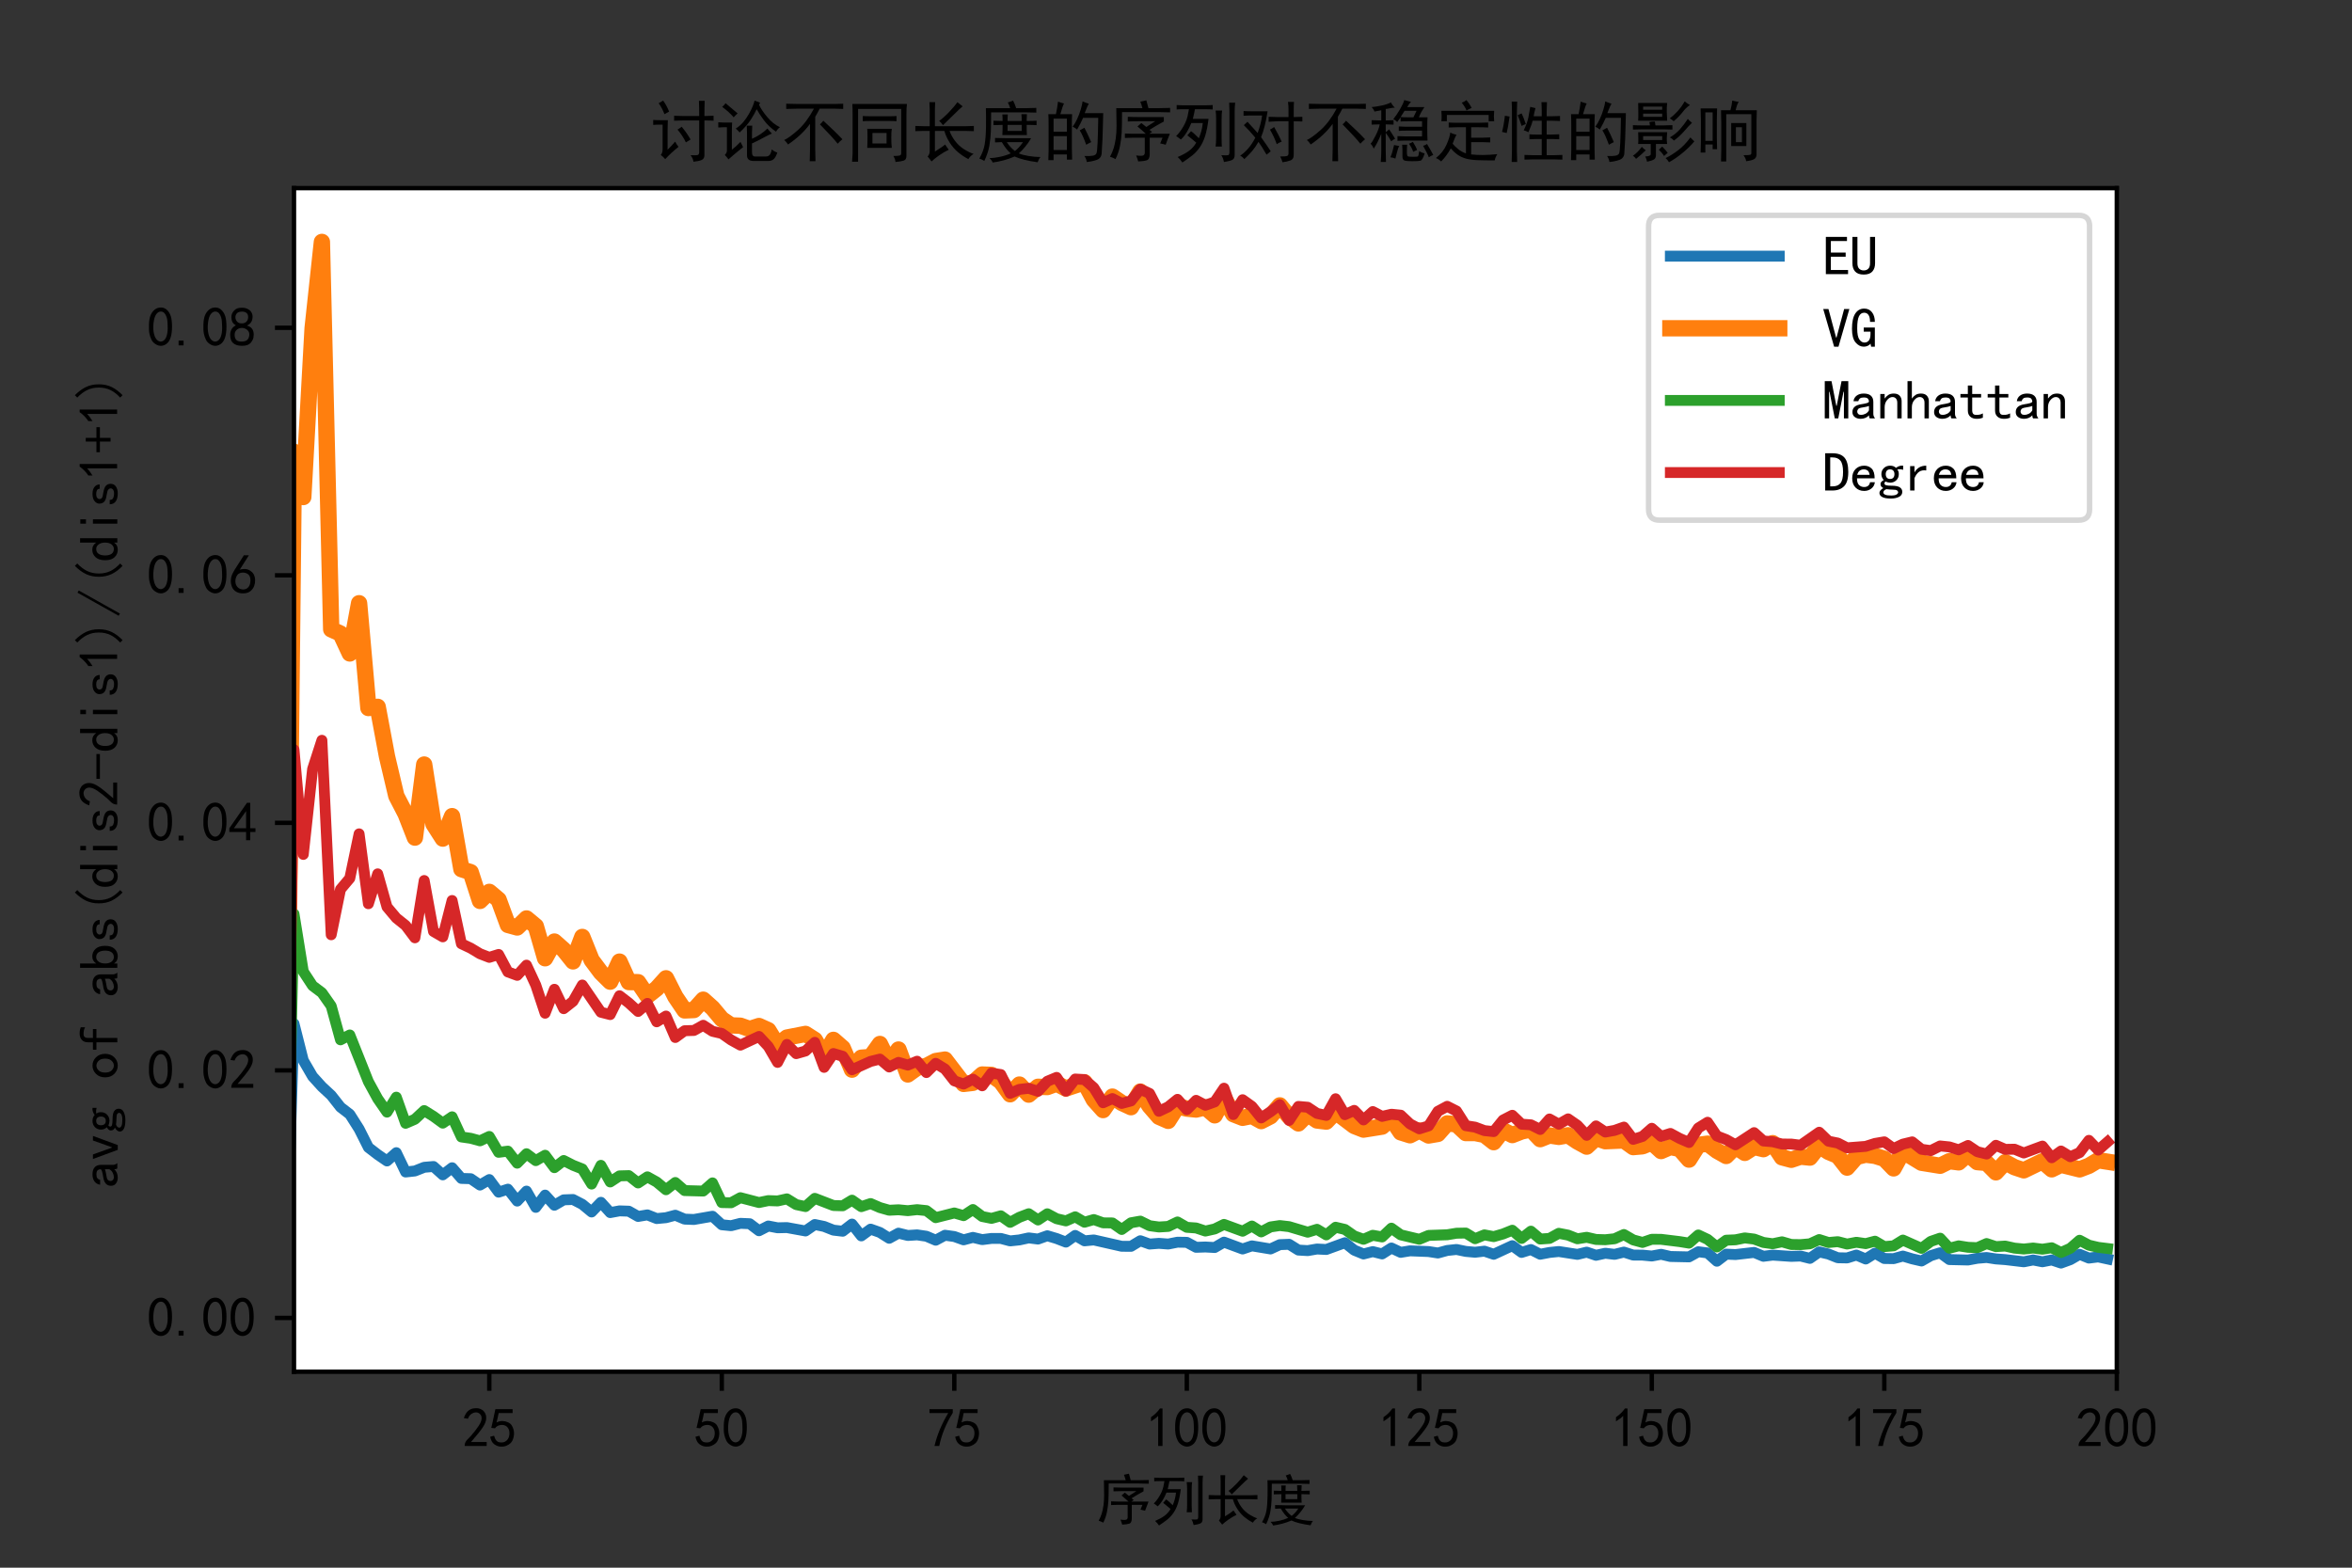 <?xml version="1.0" encoding="utf-8" standalone="no"?>
<!DOCTYPE svg PUBLIC "-//W3C//DTD SVG 1.1//EN"
  "http://www.w3.org/Graphics/SVG/1.1/DTD/svg11.dtd">
<svg xmlns:xlink="http://www.w3.org/1999/xlink" width="432pt" height="288pt" viewBox="0 0 432 288" xmlns="http://www.w3.org/2000/svg" version="1.1">
 <rect x="0" y="0" width="432" height="288" fill="#333333" stroke="none"/>
 <defs>
  <style type="text/css">*{stroke-linejoin: round; stroke-linecap: butt}</style>
 </defs>
 <g id="figure_1">
  <g id="patch_1">
   <path d="M 0 288 
L 432 288 
L 432 0 
L 0 0 
L 0 288 
z
" style="fill: none"/>
  </g>
  <g id="axes_1">
   <g id="patch_2">
    <path d="M 54 252 
L 388.8 252 
L 388.8 34.56 
L 54 34.56 
z
" style="fill: #ffffff"/>
   </g>
   <g id="matplotlib.axis_1">
    <g id="xtick_1">
     <g id="line2d_1">
      <defs>
       <path id="me3e8245625" d="M 0 0 
L 0 3.5 
" style="stroke: #000000; stroke-width: 0.8"/>
      </defs>
      <g>
       <use xlink:href="#me3e8245625" x="89.871" y="252" style="stroke: #000000; stroke-width: 0.8"/>
      </g>
     </g>
     <g id="text_1">
      <!-- 25 -->
      <g transform="translate(84.871 265.875)scale(0.1 -0.1)">
       <defs>
        <path id="SimHei-32" d="M 300 250 
Q 325 625 650 925 
Q 975 1225 1475 1862 
Q 1975 2500 2125 2850 
Q 2275 3200 2237 3450 
Q 2200 3700 2000 3862 
Q 1800 4025 1537 4000 
Q 1275 3975 1037 3800 
Q 800 3625 675 3275 
L 200 3350 
Q 400 3925 712 4187 
Q 1025 4450 1450 4475 
Q 1700 4500 1900 4462 
Q 2100 4425 2312 4287 
Q 2525 4150 2662 3875 
Q 2800 3600 2762 3212 
Q 2725 2825 2375 2287 
Q 2025 1750 1025 600 
L 2825 600 
L 2825 150 
L 300 150 
L 300 250 
z
" transform="scale(0.016)"/>
        <path id="SimHei-35" d="M 550 1325 
Q 725 650 1150 575 
Q 1575 500 1837 662 
Q 2100 825 2212 1087 
Q 2325 1350 2312 1675 
Q 2300 2000 2137 2225 
Q 1975 2450 1725 2525 
Q 1475 2600 1162 2525 
Q 850 2450 650 2175 
L 225 2225 
Q 275 2375 700 4375 
L 2675 4375 
L 2675 3925 
L 1075 3925 
Q 950 3250 825 2850 
Q 1200 3025 1525 3012 
Q 1850 3000 2150 2862 
Q 2450 2725 2587 2487 
Q 2725 2250 2787 2012 
Q 2850 1775 2837 1500 
Q 2825 1225 2725 937 
Q 2625 650 2425 462 
Q 2225 275 1937 162 
Q 1650 50 1275 75 
Q 900 100 562 350 
Q 225 600 100 1200 
L 550 1325 
z
" transform="scale(0.016)"/>
       </defs>
       <use xlink:href="#SimHei-32"/>
       <use xlink:href="#SimHei-35" x="50"/>
      </g>
     </g>
    </g>
    <g id="xtick_2">
     <g id="line2d_2">
      <g>
       <use xlink:href="#me3e8245625" x="132.576" y="252" style="stroke: #000000; stroke-width: 0.8"/>
      </g>
     </g>
     <g id="text_2">
      <!-- 50 -->
      <g transform="translate(127.576 265.875)scale(0.1 -0.1)">
       <defs>
        <path id="SimHei-30" d="M 225 2537 
Q 250 3200 412 3587 
Q 575 3975 875 4225 
Q 1175 4475 1612 4475 
Q 2050 4475 2375 4112 
Q 2700 3750 2800 3200 
Q 2900 2650 2862 1937 
Q 2825 1225 2612 775 
Q 2400 325 1975 150 
Q 1550 -25 1125 187 
Q 700 400 525 750 
Q 350 1100 275 1487 
Q 200 1875 225 2537 
z
M 750 2687 
Q 675 2000 800 1462 
Q 925 925 1212 700 
Q 1500 475 1800 612 
Q 2100 750 2237 1162 
Q 2375 1575 2375 2062 
Q 2375 2550 2337 2950 
Q 2300 3350 2112 3675 
Q 1925 4000 1612 4012 
Q 1300 4025 1062 3700 
Q 825 3375 750 2687 
z
" transform="scale(0.016)"/>
       </defs>
       <use xlink:href="#SimHei-35"/>
       <use xlink:href="#SimHei-30" x="50"/>
      </g>
     </g>
    </g>
    <g id="xtick_3">
     <g id="line2d_3">
      <g>
       <use xlink:href="#me3e8245625" x="175.28" y="252" style="stroke: #000000; stroke-width: 0.8"/>
      </g>
     </g>
     <g id="text_3">
      <!-- 75 -->
      <g transform="translate(170.28 265.875)scale(0.1 -0.1)">
       <defs>
        <path id="SimHei-37" d="M 850 150 
Q 1300 2050 2425 3925 
L 275 3925 
L 275 4375 
L 2950 4375 
L 2950 3950 
Q 1775 2050 1400 150 
L 850 150 
z
" transform="scale(0.016)"/>
       </defs>
       <use xlink:href="#SimHei-37"/>
       <use xlink:href="#SimHei-35" x="50"/>
      </g>
     </g>
    </g>
    <g id="xtick_4">
     <g id="line2d_4">
      <g>
       <use xlink:href="#me3e8245625" x="217.984" y="252" style="stroke: #000000; stroke-width: 0.8"/>
      </g>
     </g>
     <g id="text_4">
      <!-- 100 -->
      <g transform="translate(210.484 265.875)scale(0.1 -0.1)">
       <defs>
        <path id="SimHei-31" d="M 1400 3600 
Q 1075 3275 575 2975 
L 575 3450 
Q 1200 3875 1600 4450 
L 1900 4450 
L 1900 150 
L 1400 150 
L 1400 3600 
z
" transform="scale(0.016)"/>
       </defs>
       <use xlink:href="#SimHei-31"/>
       <use xlink:href="#SimHei-30" x="50"/>
       <use xlink:href="#SimHei-30" x="100"/>
      </g>
     </g>
    </g>
    <g id="xtick_5">
     <g id="line2d_5">
      <g>
       <use xlink:href="#me3e8245625" x="260.688" y="252" style="stroke: #000000; stroke-width: 0.8"/>
      </g>
     </g>
     <g id="text_5">
      <!-- 125 -->
      <g transform="translate(253.188 265.875)scale(0.1 -0.1)">
       <use xlink:href="#SimHei-31"/>
       <use xlink:href="#SimHei-32" x="50"/>
       <use xlink:href="#SimHei-35" x="100"/>
      </g>
     </g>
    </g>
    <g id="xtick_6">
     <g id="line2d_6">
      <g>
       <use xlink:href="#me3e8245625" x="303.392" y="252" style="stroke: #000000; stroke-width: 0.8"/>
      </g>
     </g>
     <g id="text_6">
      <!-- 150 -->
      <g transform="translate(295.892 265.875)scale(0.1 -0.1)">
       <use xlink:href="#SimHei-31"/>
       <use xlink:href="#SimHei-35" x="50"/>
       <use xlink:href="#SimHei-30" x="100"/>
      </g>
     </g>
    </g>
    <g id="xtick_7">
     <g id="line2d_7">
      <g>
       <use xlink:href="#me3e8245625" x="346.096" y="252" style="stroke: #000000; stroke-width: 0.8"/>
      </g>
     </g>
     <g id="text_7">
      <!-- 175 -->
      <g transform="translate(338.596 265.875)scale(0.1 -0.1)">
       <use xlink:href="#SimHei-31"/>
       <use xlink:href="#SimHei-37" x="50"/>
       <use xlink:href="#SimHei-35" x="100"/>
      </g>
     </g>
    </g>
    <g id="xtick_8">
     <g id="line2d_8">
      <g>
       <use xlink:href="#me3e8245625" x="388.8" y="252" style="stroke: #000000; stroke-width: 0.8"/>
      </g>
     </g>
     <g id="text_8">
      <!-- 200 -->
      <g transform="translate(381.3 265.875)scale(0.1 -0.1)">
       <use xlink:href="#SimHei-32"/>
       <use xlink:href="#SimHei-30" x="50"/>
       <use xlink:href="#SimHei-30" x="100"/>
      </g>
     </g>
    </g>
    <g id="text_9">
     <!-- 序列长度 -->
     <g transform="translate(201.4 279.172)scale(0.1 -0.1)">
      <defs>
       <path id="SimHei-5e8f" d="M 4000 2075 
L 5975 2075 
Q 5750 1525 5575 1025 
Q 5325 1100 5050 1150 
Q 5175 1450 5275 1700 
L 4050 1700 
L 4050 150 
Q 4050 -375 3762 -462 
Q 3475 -550 2950 -575 
Q 2875 -300 2750 0 
Q 3350 -75 3475 25 
Q 3600 125 3575 375 
L 3575 1700 
L 2450 1700 
Q 2050 1700 1675 1675 
L 1675 2100 
Q 2100 2075 2425 2075 
L 3675 2075 
Q 3325 2400 2875 2775 
Q 2975 2875 3250 3100 
Q 3400 2975 3725 2725 
L 4575 3275 
L 3000 3275 
Q 2400 3275 1950 3250 
L 1950 3700 
Q 2400 3675 3000 3675 
L 5400 3675 
L 5400 3250 
Q 4700 2875 4025 2450 
L 4275 2250 
L 4000 2075 
z
M 3725 5275 
Q 3825 4925 3925 4525 
L 4850 4525 
Q 5425 4525 6000 4550 
L 6000 4125 
Q 5425 4150 4850 4150 
L 1400 4150 
Q 1400 2750 1362 2137 
Q 1325 1525 1200 887 
Q 1075 250 775 -350 
Q 625 -250 250 -125 
Q 475 300 600 700 
Q 725 1100 800 1637 
Q 875 2175 875 2825 
Q 875 3500 850 4525 
L 3350 4525 
Q 3275 4825 3150 5150 
Q 3425 5200 3725 5275 
z
" transform="scale(0.016)"/>
       <path id="SimHei-5217" d="M 2950 4800 
Q 3525 4800 3825 4825 
L 3825 4400 
Q 3525 4425 2800 4425 
L 2125 4425 
Q 2075 4125 1925 3500 
L 3425 3500 
Q 3300 2500 3100 1862 
Q 2900 1225 2575 762 
Q 2250 300 1850 -12 
Q 1450 -325 925 -675 
Q 725 -375 475 -150 
Q 1125 125 1550 437 
Q 1975 750 2250 1225 
Q 2100 1350 1862 1550 
Q 1625 1750 1400 1925 
L 1750 2325 
Q 1925 2200 2100 2037 
Q 2275 1875 2500 1650 
Q 2650 2025 2737 2337 
Q 2825 2650 2875 3100 
L 1775 3100 
Q 1600 2650 1350 2237 
Q 1100 1825 775 1525 
Q 600 1675 325 1850 
Q 600 2125 825 2462 
Q 1050 2800 1200 3125 
Q 1350 3450 1425 3775 
Q 1500 4100 1550 4425 
L 1100 4425 
Q 575 4425 375 4400 
L 375 4825 
Q 575 4800 1125 4800 
L 2950 4800 
z
M 5975 5050 
Q 5925 4675 5925 4250 
L 5925 50 
Q 5925 -275 5737 -400 
Q 5550 -525 4900 -625 
Q 4825 -250 4650 25 
Q 5150 0 5287 25 
Q 5425 50 5425 325 
L 5425 4250 
Q 5425 4650 5400 5050 
L 5975 5050 
z
M 4725 4300 
Q 4675 4000 4675 3450 
L 4675 1650 
Q 4675 1200 4700 850 
L 4100 850 
Q 4150 1200 4150 1650 
L 4150 3550 
Q 4150 3975 4100 4300 
L 4725 4300 
z
" transform="scale(0.016)"/>
       <path id="SimHei-957f" d="M 1750 2800 
L 1750 4450 
Q 1750 4675 1725 5100 
L 2275 5100 
Q 2250 4625 2250 4475 
L 2250 2800 
L 5275 2800 
Q 5600 2800 5975 2825 
L 5975 2325 
Q 5500 2350 5100 2350 
L 3650 2350 
Q 3825 1850 4187 1375 
Q 4550 900 5050 587 
Q 5550 275 5950 150 
Q 5625 -50 5450 -350 
Q 4925 -75 4475 300 
Q 4025 675 3675 1212 
Q 3325 1750 3150 2350 
L 2250 2350 
L 2250 375 
Q 2975 825 3225 1050 
Q 3400 775 3575 550 
Q 3100 325 2625 -12 
Q 2150 -350 1925 -575 
Q 1725 -300 1550 -100 
Q 1750 100 1750 425 
L 1750 2350 
L 1175 2350 
Q 825 2350 375 2325 
L 375 2825 
Q 825 2800 1125 2800 
L 1750 2800 
z
M 4900 4700 
Q 4625 4475 4087 3937 
Q 3550 3400 3025 2900 
Q 2800 3200 2650 3300 
Q 3075 3600 3600 4150 
Q 4125 4700 4400 5100 
Q 4600 4925 4900 4700 
z
" transform="scale(0.016)"/>
       <path id="SimHei-5ea6" d="M 1750 1675 
Q 2450 1650 2875 1650 
L 5200 1650 
Q 4975 1250 4650 850 
Q 4325 450 4025 200 
Q 4350 50 4950 -50 
Q 5550 -150 6100 -150 
Q 5950 -300 5825 -650 
Q 5100 -550 4550 -412 
Q 4000 -275 3625 -100 
Q 3100 -325 2587 -462 
Q 2075 -600 1525 -675 
Q 1450 -475 1225 -250 
Q 1675 -250 2250 -125 
Q 2825 0 3250 200 
Q 2825 550 2400 1275 
L 1750 1250 
L 1750 1675 
z
M 2975 5075 
Q 3250 5150 3475 5250 
Q 3625 4975 3775 4525 
L 4700 4525 
Q 4975 4525 5700 4550 
L 5700 4100 
Q 5000 4125 4650 4125 
L 1375 4125 
Q 1375 3000 1350 2312 
Q 1325 1625 1212 950 
Q 1100 275 725 -525 
Q 500 -375 250 -300 
Q 650 400 762 1075 
Q 875 1750 887 2800 
Q 900 3850 875 4525 
L 3200 4525 
Q 3100 4850 2975 5075 
z
M 2475 3300 
Q 2475 3700 2450 3925 
L 2975 3925 
Q 2950 3725 2950 3300 
L 4300 3300 
Q 4300 3700 4275 3950 
L 4800 3950 
Q 4775 3650 4775 3300 
Q 5325 3300 5725 3325 
L 5725 2900 
Q 5350 2925 4775 2925 
Q 4775 2250 4800 1950 
L 2450 1950 
Q 2475 2350 2475 2925 
Q 2175 2925 1600 2900 
L 1600 3325 
Q 2175 3300 2475 3300 
z
M 4300 2350 
L 4300 2925 
L 2950 2925 
L 2950 2350 
L 4300 2350 
z
M 2875 1275 
Q 3200 775 3650 425 
Q 4025 700 4425 1275 
L 2900 1275 
L 2875 1275 
z
" transform="scale(0.016)"/>
      </defs>
      <use xlink:href="#SimHei-5e8f"/>
      <use xlink:href="#SimHei-5217" x="100"/>
      <use xlink:href="#SimHei-957f" x="200"/>
      <use xlink:href="#SimHei-5ea6" x="300"/>
     </g>
    </g>
   </g>
   <g id="matplotlib.axis_2">
    <g id="ytick_1">
     <g id="line2d_9">
      <defs>
       <path id="m51fa89f5f1" d="M 0 0 
L -3.5 0 
" style="stroke: #000000; stroke-width: 0.8"/>
      </defs>
      <g>
       <use xlink:href="#m51fa89f5f1" x="54" y="242.116" style="stroke: #000000; stroke-width: 0.8"/>
      </g>
     </g>
     <g id="text_10">
      <!-- 0.00 -->
      <g transform="translate(27 245.554)scale(0.1 -0.1)">
       <defs>
        <path id="SimHei-2e" d="M 1075 125 
L 500 125 
L 500 675 
L 1075 675 
L 1075 125 
z
" transform="scale(0.016)"/>
       </defs>
       <use xlink:href="#SimHei-30"/>
       <use xlink:href="#SimHei-2e" x="50"/>
       <use xlink:href="#SimHei-30" x="100"/>
       <use xlink:href="#SimHei-30" x="150"/>
      </g>
     </g>
    </g>
    <g id="ytick_2">
     <g id="line2d_10">
      <g>
       <use xlink:href="#m51fa89f5f1" x="54" y="196.64" style="stroke: #000000; stroke-width: 0.8"/>
      </g>
     </g>
     <g id="text_11">
      <!-- 0.02 -->
      <g transform="translate(27 200.078)scale(0.1 -0.1)">
       <use xlink:href="#SimHei-30"/>
       <use xlink:href="#SimHei-2e" x="50"/>
       <use xlink:href="#SimHei-30" x="100"/>
       <use xlink:href="#SimHei-32" x="150"/>
      </g>
     </g>
    </g>
    <g id="ytick_3">
     <g id="line2d_11">
      <g>
       <use xlink:href="#m51fa89f5f1" x="54" y="151.165" style="stroke: #000000; stroke-width: 0.8"/>
      </g>
     </g>
     <g id="text_12">
      <!-- 0.04 -->
      <g transform="translate(27 154.602)scale(0.1 -0.1)">
       <defs>
        <path id="SimHei-34" d="M 2000 1100 
L 75 1100 
L 75 1525 
L 2100 4450 
L 2475 4450 
L 2475 1525 
L 3075 1525 
L 3075 1100 
L 2475 1100 
L 2475 150 
L 2000 150 
L 2000 1100 
z
M 2000 1525 
L 2000 3500 
L 600 1525 
L 2000 1525 
z
" transform="scale(0.016)"/>
       </defs>
       <use xlink:href="#SimHei-30"/>
       <use xlink:href="#SimHei-2e" x="50"/>
       <use xlink:href="#SimHei-30" x="100"/>
       <use xlink:href="#SimHei-34" x="150"/>
      </g>
     </g>
    </g>
    <g id="ytick_4">
     <g id="line2d_12">
      <g>
       <use xlink:href="#m51fa89f5f1" x="54" y="105.689" style="stroke: #000000; stroke-width: 0.8"/>
      </g>
     </g>
     <g id="text_13">
      <!-- 0.06 -->
      <g transform="translate(27 109.126)scale(0.1 -0.1)">
       <defs>
        <path id="SimHei-36" d="M 250 1612 
Q 275 1975 387 2225 
Q 500 2475 725 2850 
L 1750 4450 
L 2325 4450 
L 1275 2800 
Q 1950 2975 2350 2750 
Q 2750 2525 2887 2237 
Q 3025 1950 3037 1612 
Q 3050 1275 2937 950 
Q 2825 625 2537 362 
Q 2250 100 1737 75 
Q 1225 50 862 262 
Q 500 475 362 862 
Q 225 1250 250 1612 
z
M 1025 787 
Q 1250 550 1625 525 
Q 2000 500 2250 775 
Q 2500 1050 2500 1575 
Q 2500 2100 2187 2300 
Q 1875 2500 1487 2450 
Q 1100 2400 925 2075 
Q 750 1750 775 1387 
Q 800 1025 1025 787 
z
" transform="scale(0.016)"/>
       </defs>
       <use xlink:href="#SimHei-30"/>
       <use xlink:href="#SimHei-2e" x="50"/>
       <use xlink:href="#SimHei-30" x="100"/>
       <use xlink:href="#SimHei-36" x="150"/>
      </g>
     </g>
    </g>
    <g id="ytick_5">
     <g id="line2d_13">
      <g>
       <use xlink:href="#m51fa89f5f1" x="54" y="60.213" style="stroke: #000000; stroke-width: 0.8"/>
      </g>
     </g>
     <g id="text_14">
      <!-- 0.08 -->
      <g transform="translate(27 63.65)scale(0.1 -0.1)">
       <defs>
        <path id="SimHei-38" d="M 175 1375 
Q 175 1675 325 1962 
Q 475 2250 825 2425 
Q 525 2600 425 2812 
Q 325 3025 312 3300 
Q 300 3575 387 3775 
Q 475 3975 650 4150 
Q 825 4325 1037 4387 
Q 1250 4450 1500 4450 
Q 1750 4450 1950 4400 
Q 2150 4350 2375 4187 
Q 2600 4025 2700 3725 
Q 2800 3425 2687 3025 
Q 2575 2625 2100 2400 
Q 2525 2275 2700 2012 
Q 2875 1750 2875 1375 
Q 2875 1000 2762 775 
Q 2650 550 2512 400 
Q 2375 250 2137 162 
Q 1900 75 1537 75 
Q 1175 75 912 162 
Q 650 250 475 425 
Q 300 600 237 837 
Q 175 1075 175 1375 
z
M 687 1400 
Q 675 1100 787 875 
Q 900 650 1200 587 
Q 1500 525 1825 600 
Q 2150 675 2275 950 
Q 2400 1225 2362 1500 
Q 2325 1775 2050 1962 
Q 1775 2150 1450 2125 
Q 1125 2100 912 1900 
Q 700 1700 687 1400 
z
M 775 3350 
Q 775 3100 950 2875 
Q 1125 2650 1500 2650 
Q 1875 2650 2062 2875 
Q 2250 3100 2237 3412 
Q 2225 3725 2012 3875 
Q 1800 4025 1437 4000 
Q 1075 3975 925 3787 
Q 775 3600 775 3350 
z
" transform="scale(0.016)"/>
       </defs>
       <use xlink:href="#SimHei-30"/>
       <use xlink:href="#SimHei-2e" x="50"/>
       <use xlink:href="#SimHei-30" x="100"/>
       <use xlink:href="#SimHei-38" x="150"/>
      </g>
     </g>
    </g>
    <g id="text_15">
     <!-- avg of abs(dis2-dis1)/(dis1+1) -->
     <g transform="translate(21.75 218.28)rotate(-90)scale(0.1 -0.1)">
      <defs>
       <path id="SimHei-61" d="M 2875 125 
L 2275 125 
Q 2225 175 2200 262 
Q 2175 350 2175 475 
Q 2000 275 1750 175 
Q 1500 75 1225 75 
Q 825 75 550 275 
Q 275 475 275 850 
Q 275 1225 525 1450 
Q 775 1675 1300 1750 
Q 1650 1800 1912 1875 
Q 2175 1950 2175 2075 
Q 2175 2225 2062 2375 
Q 1950 2525 1575 2525 
Q 1275 2525 1137 2412 
Q 1000 2300 950 2100 
L 400 2100 
Q 450 2500 762 2737 
Q 1075 2975 1575 2975 
Q 2125 2975 2400 2725 
Q 2675 2475 2675 2025 
L 2675 650 
Q 2675 500 2725 375 
Q 2775 250 2875 125 
z
M 2175 1050 
L 2175 1550 
Q 2025 1500 1887 1462 
Q 1750 1425 1425 1375 
Q 1050 1325 937 1200 
Q 825 1075 825 900 
Q 825 750 937 637 
Q 1050 525 1275 525 
Q 1500 525 1762 650 
Q 2025 775 2175 1050 
z
" transform="scale(0.016)"/>
       <path id="SimHei-76" d="M 2875 2925 
L 1825 75 
L 1275 75 
L 225 2925 
L 750 2925 
L 1525 750 
L 1575 750 
L 2350 2925 
L 2875 2925 
z
" transform="scale(0.016)"/>
       <path id="SimHei-67" d="M 2975 2500 
Q 2800 2550 2637 2562 
Q 2475 2575 2300 2525 
Q 2375 2450 2425 2337 
Q 2475 2225 2475 2000 
Q 2475 1575 2187 1300 
Q 1900 1025 1475 1025 
Q 1375 1025 1212 1062 
Q 1050 1100 950 1150 
Q 875 1100 850 1050 
Q 825 1000 825 925 
Q 825 800 1000 737 
Q 1175 675 1625 675 
Q 2350 675 2612 475 
Q 2875 275 2875 -25 
Q 2875 -425 2487 -612 
Q 2100 -800 1575 -800 
Q 900 -800 575 -625 
Q 250 -450 250 -150 
Q 250 0 375 150 
Q 500 300 700 400 
Q 550 475 462 587 
Q 375 700 375 875 
Q 375 1025 487 1137 
Q 600 1250 750 1325 
Q 625 1450 550 1625 
Q 475 1800 475 2000 
Q 475 2425 762 2700 
Q 1050 2975 1475 2975 
Q 1700 2975 1862 2912 
Q 2025 2850 2150 2725 
Q 2350 2875 2550 2937 
Q 2750 3000 2975 2975 
L 2975 2500 
z
M 1975 2000 
Q 1975 2250 1850 2400 
Q 1725 2550 1475 2550 
Q 1225 2550 1100 2400 
Q 975 2250 975 2000 
Q 975 1750 1100 1600 
Q 1225 1450 1475 1450 
Q 1725 1450 1850 1600 
Q 1975 1750 1975 2000 
z
M 2400 -75 
Q 2400 25 2287 125 
Q 2175 225 1725 225 
Q 1625 225 1450 237 
Q 1275 250 1050 275 
Q 850 200 775 100 
Q 700 0 700 -100 
Q 700 -250 900 -350 
Q 1100 -450 1600 -450 
Q 2025 -450 2212 -337 
Q 2400 -225 2400 -75 
z
" transform="scale(0.016)"/>
       <path id="SimHei-20" transform="scale(0.016)"/>
       <path id="SimHei-6f" d="M 2925 1525 
Q 2925 875 2525 475 
Q 2125 75 1575 75 
Q 1025 75 625 475 
Q 225 875 225 1525 
Q 225 2175 625 2575 
Q 1025 2975 1575 2975 
Q 2125 2975 2525 2575 
Q 2925 2175 2925 1525 
z
M 2375 1525 
Q 2375 2025 2125 2275 
Q 1875 2525 1575 2525 
Q 1275 2525 1025 2275 
Q 775 2025 775 1525 
Q 775 1025 1025 775 
Q 1275 525 1575 525 
Q 1875 525 2125 775 
Q 2375 1025 2375 1525 
z
" transform="scale(0.016)"/>
       <path id="SimHei-66" d="M 2850 3825 
Q 2725 3900 2550 3950 
Q 2375 4000 2100 4000 
Q 1825 4000 1725 3862 
Q 1625 3725 1625 3525 
L 1625 2925 
L 2650 2925 
L 2650 2525 
L 1625 2525 
L 1625 125 
L 1125 125 
L 1125 2525 
L 275 2525 
L 275 2925 
L 1125 2925 
L 1125 3500 
Q 1125 3950 1400 4200 
Q 1675 4450 2125 4450 
Q 2400 4450 2562 4412 
Q 2725 4375 2850 4325 
L 2850 3825 
z
" transform="scale(0.016)"/>
       <path id="SimHei-62" d="M 2825 1525 
Q 2825 800 2475 437 
Q 2125 75 1625 75 
Q 1350 75 1150 175 
Q 950 275 800 500 
L 800 125 
L 300 125 
L 300 4400 
L 800 4400 
L 800 2550 
Q 950 2775 1150 2887 
Q 1350 3000 1625 3000 
Q 2125 3000 2475 2625 
Q 2825 2250 2825 1525 
z
M 2275 1525 
Q 2275 2000 2087 2275 
Q 1900 2550 1525 2550 
Q 1225 2550 1012 2275 
Q 800 2000 800 1525 
Q 800 1050 1012 787 
Q 1225 525 1525 525 
Q 1900 525 2087 787 
Q 2275 1050 2275 1525 
z
" transform="scale(0.016)"/>
       <path id="SimHei-73" d="M 2750 900 
Q 2750 500 2437 287 
Q 2125 75 1650 75 
Q 1050 75 725 312 
Q 400 550 400 1000 
L 900 1000 
Q 900 700 1112 600 
Q 1325 500 1625 500 
Q 1925 500 2075 612 
Q 2225 725 2225 900 
Q 2225 1025 2100 1150 
Q 1975 1275 1475 1350 
Q 900 1425 687 1637 
Q 475 1850 475 2200 
Q 475 2500 762 2737 
Q 1050 2975 1600 2975 
Q 2100 2975 2387 2750 
Q 2675 2525 2675 2150 
L 2175 2150 
Q 2175 2375 2012 2462 
Q 1850 2550 1600 2550 
Q 1275 2550 1137 2437 
Q 1000 2325 1000 2175 
Q 1000 2000 1125 1900 
Q 1250 1800 1650 1750 
Q 2300 1650 2525 1437 
Q 2750 1225 2750 900 
z
" transform="scale(0.016)"/>
       <path id="SimHei-28" d="M 2975 -200 
L 2700 -475 
Q 2075 125 1762 775 
Q 1450 1425 1450 2250 
Q 1450 3075 1762 3725 
Q 2075 4375 2700 5000 
L 2975 4725 
Q 2400 4175 2112 3587 
Q 1825 3000 1825 2250 
Q 1825 1500 2112 912 
Q 2400 325 2975 -200 
z
" transform="scale(0.016)"/>
       <path id="SimHei-64" d="M 2750 125 
L 2250 125 
L 2250 500 
Q 2100 275 1900 175 
Q 1700 75 1425 75 
Q 925 75 575 437 
Q 225 800 225 1525 
Q 225 2250 575 2625 
Q 925 3000 1425 3000 
Q 1700 3000 1900 2887 
Q 2100 2775 2250 2550 
L 2250 4400 
L 2750 4400 
L 2750 125 
z
M 2250 1525 
Q 2250 2000 2037 2275 
Q 1825 2550 1525 2550 
Q 1150 2550 962 2275 
Q 775 2000 775 1525 
Q 775 1050 962 787 
Q 1150 525 1525 525 
Q 1825 525 2037 787 
Q 2250 1050 2250 1525 
z
" transform="scale(0.016)"/>
       <path id="SimHei-69" d="M 1800 3725 
L 1300 3725 
L 1300 4375 
L 1800 4375 
L 1800 3725 
z
M 1800 125 
L 1300 125 
L 1300 2925 
L 1800 2925 
L 1800 125 
z
" transform="scale(0.016)"/>
       <path id="SimHei-2d" d="M 2975 2125 
L 125 2125 
L 125 2525 
L 2975 2525 
L 2975 2125 
z
" transform="scale(0.016)"/>
       <path id="SimHei-29" d="M 1675 2250 
Q 1675 1425 1362 775 
Q 1050 125 425 -475 
L 150 -200 
Q 725 325 1012 912 
Q 1300 1500 1300 2250 
Q 1300 3000 1012 3587 
Q 725 4175 150 4725 
L 425 5000 
Q 1050 4375 1362 3725 
Q 1675 3075 1675 2250 
z
" transform="scale(0.016)"/>
       <path id="SimHei-2f" d="M 3000 4550 
L 350 -175 
L 100 -25 
L 2750 4700 
L 3000 4550 
z
" transform="scale(0.016)"/>
       <path id="SimHei-2b" d="M 3000 2125 
L 1775 2125 
L 1775 900 
L 1350 900 
L 1350 2125 
L 125 2125 
L 125 2525 
L 1350 2525 
L 1350 3750 
L 1775 3750 
L 1775 2525 
L 3000 2525 
L 3000 2125 
z
" transform="scale(0.016)"/>
      </defs>
      <use xlink:href="#SimHei-61"/>
      <use xlink:href="#SimHei-76" x="50"/>
      <use xlink:href="#SimHei-67" x="100"/>
      <use xlink:href="#SimHei-20" x="150"/>
      <use xlink:href="#SimHei-6f" x="200"/>
      <use xlink:href="#SimHei-66" x="250"/>
      <use xlink:href="#SimHei-20" x="300"/>
      <use xlink:href="#SimHei-61" x="350"/>
      <use xlink:href="#SimHei-62" x="400"/>
      <use xlink:href="#SimHei-73" x="450"/>
      <use xlink:href="#SimHei-28" x="500"/>
      <use xlink:href="#SimHei-64" x="550"/>
      <use xlink:href="#SimHei-69" x="600"/>
      <use xlink:href="#SimHei-73" x="650"/>
      <use xlink:href="#SimHei-32" x="700"/>
      <use xlink:href="#SimHei-2d" x="750"/>
      <use xlink:href="#SimHei-64" x="800"/>
      <use xlink:href="#SimHei-69" x="850"/>
      <use xlink:href="#SimHei-73" x="900"/>
      <use xlink:href="#SimHei-31" x="950"/>
      <use xlink:href="#SimHei-29" x="1000"/>
      <use xlink:href="#SimHei-2f" x="1050"/>
      <use xlink:href="#SimHei-28" x="1100"/>
      <use xlink:href="#SimHei-64" x="1150"/>
      <use xlink:href="#SimHei-69" x="1200"/>
      <use xlink:href="#SimHei-73" x="1250"/>
      <use xlink:href="#SimHei-31" x="1300"/>
      <use xlink:href="#SimHei-2b" x="1350"/>
      <use xlink:href="#SimHei-31" x="1400"/>
      <use xlink:href="#SimHei-29" x="1450"/>
     </g>
    </g>
   </g>
   <g id="line2d_14">
    <path d="M 47.167 242.116 
L 52.292 242.116 
L 54 188.063 
L 55.708 194.812 
L 57.416 197.755 
L 59.124 199.639 
L 60.833 201.222 
L 62.541 203.393 
L 64.249 204.712 
L 65.957 207.404 
L 67.665 210.792 
L 69.373 212.109 
L 71.082 213.282 
L 72.79 211.759 
L 74.498 215.308 
L 76.206 215.12 
L 77.914 214.443 
L 79.622 214.297 
L 81.331 215.833 
L 83.039 214.525 
L 84.747 216.488 
L 86.455 216.538 
L 88.163 217.707 
L 89.871 216.698 
L 91.58 219.012 
L 93.288 218.462 
L 94.996 220.651 
L 96.704 218.817 
L 98.412 221.806 
L 100.12 219.55 
L 101.829 221.414 
L 103.537 220.424 
L 105.245 220.36 
L 106.953 221.245 
L 108.661 222.655 
L 110.369 220.876 
L 112.078 222.767 
L 113.786 222.45 
L 115.494 222.507 
L 117.202 223.474 
L 118.91 223.186 
L 120.618 223.861 
L 122.327 223.701 
L 124.035 223.247 
L 125.743 223.966 
L 127.451 224.031 
L 130.867 223.438 
L 132.576 225.001 
L 134.284 225.173 
L 135.992 224.739 
L 137.7 224.811 
L 139.408 226.103 
L 141.116 225.228 
L 142.824 225.558 
L 144.533 225.519 
L 147.949 226.139 
L 149.657 224.955 
L 151.365 225.31 
L 153.073 225.987 
L 154.782 226.19 
L 156.49 224.873 
L 158.198 227.047 
L 159.906 225.803 
L 161.614 226.411 
L 163.322 227.485 
L 165.031 226.544 
L 166.739 226.967 
L 168.447 226.859 
L 170.155 227.11 
L 171.863 227.84 
L 173.571 226.927 
L 175.28 227.164 
L 176.988 227.773 
L 178.696 227.322 
L 180.404 227.731 
L 182.112 227.513 
L 183.82 227.512 
L 185.529 227.966 
L 187.237 227.786 
L 188.945 227.414 
L 190.653 227.629 
L 192.361 227.02 
L 194.069 227.528 
L 195.778 228.188 
L 197.486 226.96 
L 199.194 227.954 
L 200.902 227.791 
L 206.027 228.953 
L 207.735 228.964 
L 209.443 227.935 
L 211.151 228.546 
L 212.859 228.416 
L 214.567 228.542 
L 216.276 228.205 
L 217.984 228.229 
L 219.692 229.144 
L 221.4 229.086 
L 223.108 229.182 
L 224.816 228.19 
L 228.233 229.453 
L 229.941 228.877 
L 233.357 229.446 
L 235.065 228.656 
L 236.773 228.589 
L 238.482 229.651 
L 240.19 229.751 
L 241.898 229.456 
L 243.606 229.542 
L 247.022 228.3 
L 248.731 229.666 
L 250.439 230.37 
L 252.147 229.932 
L 253.855 230.36 
L 255.563 229.272 
L 257.271 230.071 
L 258.98 229.791 
L 262.396 229.923 
L 264.104 230.19 
L 265.812 229.723 
L 267.52 229.542 
L 269.229 229.897 
L 270.937 230.05 
L 272.645 229.85 
L 274.353 230.425 
L 277.769 228.841 
L 279.478 230.083 
L 281.186 229.553 
L 282.894 230.417 
L 284.602 230.091 
L 286.31 229.915 
L 289.727 230.444 
L 291.435 230.034 
L 293.143 230.61 
L 294.851 230.235 
L 296.559 230.439 
L 298.267 230.024 
L 299.976 230.569 
L 301.684 230.58 
L 303.392 230.745 
L 305.1 230.426 
L 306.808 230.829 
L 310.224 230.904 
L 311.933 229.957 
L 313.641 230.179 
L 315.349 231.701 
L 317.057 230.399 
L 318.765 230.475 
L 322.182 230.083 
L 323.89 230.793 
L 325.598 230.578 
L 329.014 230.811 
L 330.722 230.748 
L 332.431 231.176 
L 334.139 229.986 
L 335.847 230.383 
L 337.555 231.063 
L 339.263 231.096 
L 340.971 230.565 
L 342.68 231.292 
L 344.388 230.221 
L 346.096 231.201 
L 347.804 231.228 
L 349.512 230.753 
L 351.22 231.264 
L 352.929 231.657 
L 354.637 230.682 
L 356.345 230.15 
L 358.053 231.397 
L 361.469 231.478 
L 363.178 231.161 
L 364.886 231.017 
L 366.594 231.28 
L 368.302 231.402 
L 371.718 231.806 
L 373.427 231.469 
L 375.135 231.801 
L 376.843 231.468 
L 378.551 232.038 
L 380.259 231.413 
L 381.967 230.429 
L 383.676 231.125 
L 385.384 230.911 
L 387.092 231.283 
L 387.092 231.283 
" clip-path="url(#p1d446f9a60)" style="fill: none; stroke: #1f77b4; stroke-width: 2; stroke-linecap: square"/>
   </g>
   <g id="line2d_15">
    <path d="M 47.167 242.116 
L 52.292 242.116 
L 54 82.994 
L 55.708 91.307 
L 57.416 60.318 
L 59.124 44.444 
L 60.833 115.62 
L 62.541 116.392 
L 64.249 120.048 
L 65.957 110.819 
L 67.665 130.069 
L 69.373 129.851 
L 71.082 138.978 
L 72.79 146.221 
L 74.498 149.52 
L 76.206 153.878 
L 77.914 140.454 
L 79.622 151.392 
L 81.331 154.059 
L 83.039 149.934 
L 84.747 159.673 
L 86.455 160.227 
L 88.163 165.512 
L 89.871 163.845 
L 91.58 165.283 
L 93.288 169.919 
L 94.996 170.387 
L 96.704 168.727 
L 98.412 170.149 
L 100.12 176.043 
L 101.829 172.972 
L 103.537 174.489 
L 105.245 176.618 
L 106.953 172.124 
L 108.661 176.365 
L 110.369 178.652 
L 112.078 180.344 
L 113.786 176.657 
L 115.494 180.416 
L 117.202 180.436 
L 118.91 182.959 
L 120.618 181.606 
L 122.327 179.723 
L 124.035 183.099 
L 125.743 185.627 
L 127.451 185.552 
L 129.159 183.653 
L 130.867 185.182 
L 132.576 187.222 
L 134.284 188.373 
L 135.992 188.434 
L 137.7 189.04 
L 139.408 188.487 
L 141.116 189.261 
L 142.824 192.033 
L 144.533 190.609 
L 147.949 189.943 
L 149.657 191.03 
L 151.365 193.978 
L 153.073 191.033 
L 154.782 192.522 
L 156.49 196.506 
L 158.198 194.31 
L 159.906 194.178 
L 161.614 191.788 
L 163.322 195.273 
L 165.031 192.809 
L 166.739 197.389 
L 168.447 196.164 
L 170.155 195.825 
L 171.863 194.924 
L 173.571 194.656 
L 176.988 199.127 
L 178.696 198.929 
L 180.404 197.4 
L 182.112 197.469 
L 183.82 198.691 
L 185.529 201.03 
L 187.237 199.244 
L 188.945 201.095 
L 190.653 199.653 
L 192.361 199.7 
L 194.069 199.074 
L 195.778 199.963 
L 199.194 198.825 
L 200.902 202.023 
L 202.61 203.933 
L 204.318 201.459 
L 206.027 202.611 
L 207.735 203.402 
L 209.443 200.536 
L 211.151 203.188 
L 212.859 205.164 
L 214.567 205.913 
L 216.276 203.234 
L 217.984 203.661 
L 219.692 203.835 
L 221.4 203.428 
L 223.108 204.898 
L 224.816 201.729 
L 226.524 204.684 
L 228.233 205.353 
L 229.941 205.004 
L 231.649 205.955 
L 233.357 205.073 
L 235.065 203.068 
L 236.773 205.11 
L 238.482 206.384 
L 240.19 204.657 
L 241.898 205.845 
L 243.606 206.052 
L 245.314 204.262 
L 248.731 206.852 
L 250.439 207.52 
L 253.855 206.973 
L 255.563 205.464 
L 257.271 208.023 
L 258.98 208.56 
L 260.688 207.679 
L 262.396 208.604 
L 264.104 208.311 
L 265.812 206.38 
L 267.52 206.552 
L 269.229 208.155 
L 270.937 208.148 
L 272.645 208.49 
L 274.353 209.831 
L 276.061 207.638 
L 277.769 208.524 
L 279.478 207.856 
L 281.186 207.481 
L 282.894 209.274 
L 284.602 208.598 
L 286.31 208.858 
L 288.018 208.56 
L 289.727 209.713 
L 291.435 210.648 
L 293.143 209.064 
L 294.851 209.655 
L 298.267 209.51 
L 299.976 210.733 
L 301.684 210.584 
L 303.392 209.887 
L 305.1 211.457 
L 306.808 210.714 
L 308.516 211.068 
L 310.224 213.033 
L 311.933 210.332 
L 313.641 210.101 
L 315.349 211.404 
L 317.057 212.367 
L 318.765 210.653 
L 320.473 211.798 
L 322.182 210.697 
L 323.89 211.113 
L 325.598 210.013 
L 327.306 212.612 
L 329.014 213.067 
L 330.722 212.492 
L 332.431 212.664 
L 334.139 210.497 
L 335.847 211.613 
L 337.555 212.33 
L 339.263 214.501 
L 340.971 212.545 
L 342.68 212.125 
L 344.388 212.342 
L 346.096 212.875 
L 347.804 214.643 
L 349.512 211.525 
L 352.929 213.611 
L 356.345 214.161 
L 358.053 213.316 
L 359.761 213.538 
L 361.469 212.012 
L 363.178 213.493 
L 364.886 213.638 
L 366.594 215.37 
L 368.302 213.516 
L 370.01 214.429 
L 371.718 215 
L 375.135 213.342 
L 376.843 214.818 
L 378.551 213.976 
L 381.967 214.824 
L 383.676 214.168 
L 385.384 213.149 
L 387.092 213.417 
L 387.092 213.417 
" clip-path="url(#p1d446f9a60)" style="fill: none; stroke: #ff7f0e; stroke-width: 3; stroke-linecap: square"/>
   </g>
   <g id="line2d_16">
    <path d="M 47.167 242.116 
L 52.292 242.116 
L 54 167.898 
L 55.708 178.488 
L 57.416 181.092 
L 59.124 182.374 
L 60.833 184.813 
L 62.541 191.028 
L 64.249 190.133 
L 67.665 198.711 
L 69.373 201.837 
L 71.082 204.308 
L 72.79 201.56 
L 74.498 206.36 
L 76.206 205.619 
L 77.914 204.023 
L 79.622 205.087 
L 81.331 206.332 
L 83.039 205.168 
L 84.747 208.871 
L 86.455 209.117 
L 88.163 209.583 
L 89.871 208.778 
L 91.58 211.692 
L 93.288 211.475 
L 94.996 213.686 
L 96.704 211.953 
L 98.412 213.223 
L 100.12 212.231 
L 101.829 214.514 
L 103.537 213.199 
L 105.245 214.068 
L 106.953 214.746 
L 108.661 217.524 
L 110.369 214.085 
L 112.078 217.139 
L 113.786 216.021 
L 115.494 215.974 
L 117.202 217.324 
L 118.91 216.196 
L 120.618 217.148 
L 122.327 218.569 
L 124.035 217.234 
L 125.743 218.72 
L 129.159 218.81 
L 130.867 217.309 
L 132.576 220.925 
L 134.284 220.96 
L 135.992 220.026 
L 139.408 220.918 
L 141.116 220.564 
L 142.824 220.624 
L 144.533 220.243 
L 146.241 221.297 
L 147.949 221.657 
L 149.657 220.148 
L 153.073 221.465 
L 154.782 221.516 
L 156.49 220.481 
L 158.198 221.674 
L 159.906 221.104 
L 161.614 221.847 
L 163.322 222.334 
L 165.031 222.249 
L 166.739 222.413 
L 168.447 222.225 
L 170.155 222.402 
L 171.863 223.697 
L 175.28 222.833 
L 176.988 223.328 
L 178.696 222.201 
L 180.404 223.485 
L 182.112 223.83 
L 183.82 223.356 
L 185.529 224.558 
L 187.237 223.625 
L 188.945 222.973 
L 190.653 224.123 
L 192.361 222.983 
L 194.069 223.891 
L 195.778 224.292 
L 197.486 223.54 
L 199.194 224.537 
L 200.902 224.044 
L 202.61 224.651 
L 204.318 224.667 
L 206.027 225.867 
L 207.735 224.637 
L 209.443 224.333 
L 211.151 225.176 
L 212.859 225.411 
L 214.567 225.307 
L 216.276 224.489 
L 217.984 225.471 
L 219.692 225.592 
L 221.4 226.158 
L 223.108 225.774 
L 224.816 224.935 
L 228.233 226.187 
L 229.941 225.235 
L 231.649 226.312 
L 233.357 225.401 
L 235.065 225.148 
L 236.773 225.346 
L 240.19 226.367 
L 241.898 225.835 
L 243.606 226.86 
L 245.314 225.454 
L 247.022 225.858 
L 248.731 227.055 
L 250.439 227.67 
L 252.147 226.933 
L 253.855 227.24 
L 255.563 225.626 
L 257.271 226.852 
L 260.688 227.668 
L 262.396 226.957 
L 265.812 226.839 
L 267.52 226.556 
L 269.229 226.523 
L 270.937 227.563 
L 272.645 226.858 
L 274.353 227.181 
L 276.061 226.692 
L 277.769 226.005 
L 279.478 227.511 
L 281.186 226.174 
L 282.894 227.624 
L 284.602 227.507 
L 286.31 226.572 
L 288.018 226.906 
L 289.727 227.578 
L 291.435 227.303 
L 293.143 227.701 
L 294.851 227.752 
L 296.559 227.571 
L 298.267 226.793 
L 299.976 227.782 
L 301.684 228.248 
L 303.392 227.666 
L 305.1 227.678 
L 308.516 228.095 
L 310.224 228.375 
L 311.933 226.878 
L 313.641 227.681 
L 315.349 229.077 
L 317.057 227.836 
L 318.765 227.766 
L 320.473 227.417 
L 322.182 227.629 
L 323.89 228.252 
L 325.598 228.486 
L 327.306 228.131 
L 329.014 228.623 
L 330.722 228.649 
L 332.431 228.499 
L 334.139 227.718 
L 335.847 228.261 
L 337.555 228.106 
L 339.263 228.545 
L 340.971 228.217 
L 342.68 228.467 
L 344.388 228.018 
L 346.096 229.013 
L 347.804 228.872 
L 349.512 227.815 
L 352.929 229.337 
L 354.637 228.054 
L 356.345 227.464 
L 358.053 229.311 
L 359.761 228.872 
L 361.469 229.142 
L 363.178 229.209 
L 364.886 228.452 
L 366.594 229.019 
L 368.302 228.915 
L 370.01 229.294 
L 371.718 229.459 
L 373.427 229.276 
L 375.135 229.489 
L 376.843 229.228 
L 378.551 230.1 
L 380.259 229.33 
L 381.967 227.848 
L 383.676 228.75 
L 385.384 229.152 
L 387.092 229.362 
L 387.092 229.362 
" clip-path="url(#p1d446f9a60)" style="fill: none; stroke: #2ca02c; stroke-width: 2; stroke-linecap: square"/>
   </g>
   <g id="line2d_17">
    <path d="M 47.167 242.116 
L 52.292 242.116 
L 54 137.726 
L 55.708 156.965 
L 57.416 141.29 
L 59.124 136 
L 60.833 171.727 
L 62.541 163.379 
L 64.249 161.35 
L 65.957 153.188 
L 67.665 166.026 
L 69.373 160.537 
L 71.082 166.609 
L 72.79 168.645 
L 74.498 170.015 
L 76.206 172.286 
L 77.914 161.762 
L 79.622 171.117 
L 81.331 172.108 
L 83.039 165.431 
L 84.747 173.375 
L 86.455 174.185 
L 88.163 175.214 
L 89.871 175.877 
L 91.58 175.343 
L 93.288 178.555 
L 94.996 179.18 
L 96.704 177.307 
L 98.412 180.984 
L 100.12 186.137 
L 101.829 181.741 
L 103.537 185.302 
L 105.245 183.955 
L 106.953 180.959 
L 110.369 185.954 
L 112.078 186.39 
L 113.786 182.931 
L 115.494 184.25 
L 117.202 185.814 
L 118.91 184.334 
L 120.618 187.716 
L 122.327 186.658 
L 124.035 190.599 
L 125.743 189.355 
L 127.451 189.305 
L 129.159 188.354 
L 130.867 189.461 
L 132.576 189.858 
L 134.284 191.059 
L 135.992 192.003 
L 139.408 190.406 
L 141.116 192.242 
L 142.824 195.173 
L 144.533 191.873 
L 146.241 193.567 
L 147.949 193.079 
L 149.657 191.489 
L 151.365 196.085 
L 153.073 193.545 
L 154.782 194.047 
L 156.49 196.523 
L 159.906 194.992 
L 161.614 194.565 
L 163.322 196.018 
L 165.031 195.169 
L 166.739 195.668 
L 168.447 194.956 
L 170.155 197.041 
L 171.863 195.344 
L 173.571 196.388 
L 175.28 198.563 
L 176.988 199.152 
L 178.696 198.256 
L 180.404 199.471 
L 182.112 197.141 
L 183.82 197.403 
L 185.529 200.861 
L 187.237 200.127 
L 188.945 199.933 
L 190.653 200.488 
L 192.361 198.642 
L 194.069 197.929 
L 195.778 200.468 
L 197.486 198.229 
L 199.194 198.328 
L 200.902 199.824 
L 202.61 202.589 
L 204.318 201.817 
L 206.027 202.709 
L 207.735 202.254 
L 209.443 200.099 
L 211.151 200.877 
L 212.859 204.155 
L 214.567 203.341 
L 216.276 201.959 
L 217.984 203.864 
L 219.692 202.143 
L 221.4 203.047 
L 223.108 202.434 
L 224.816 199.913 
L 226.524 204.753 
L 228.233 202.028 
L 229.941 203.251 
L 231.649 205.375 
L 233.357 204.238 
L 235.065 202.945 
L 236.773 205.837 
L 238.482 203.261 
L 240.19 203.411 
L 241.898 204.544 
L 243.606 204.913 
L 245.314 201.852 
L 247.022 204.775 
L 248.731 203.992 
L 250.439 205.743 
L 252.147 204.206 
L 253.855 205.093 
L 255.563 204.696 
L 257.271 204.867 
L 258.98 206.475 
L 260.688 207.379 
L 262.396 206.839 
L 264.104 204.159 
L 265.812 203.242 
L 267.52 204.108 
L 269.229 206.799 
L 270.937 207.068 
L 272.645 207.705 
L 274.353 207.884 
L 276.061 205.768 
L 277.769 204.887 
L 279.478 206.522 
L 281.186 206.641 
L 282.894 207.495 
L 284.602 205.57 
L 286.31 206.524 
L 288.018 205.547 
L 289.727 206.73 
L 291.435 208.572 
L 293.143 206.841 
L 294.851 207.971 
L 296.559 207.663 
L 298.267 207.058 
L 299.976 209.312 
L 301.684 208.775 
L 303.392 207.276 
L 305.1 208.766 
L 306.808 208.223 
L 308.516 209.145 
L 310.224 209.887 
L 311.933 207.228 
L 313.641 206.171 
L 315.349 208.693 
L 317.057 209.359 
L 318.765 210.313 
L 322.182 208.075 
L 323.89 209.609 
L 325.598 209.749 
L 327.306 210.171 
L 329.014 210.178 
L 330.722 210.392 
L 334.139 208.001 
L 335.847 209.65 
L 337.555 209.994 
L 339.263 210.868 
L 342.68 210.6 
L 344.388 210.06 
L 346.096 209.767 
L 347.804 211.005 
L 349.512 210.189 
L 351.22 209.776 
L 352.929 211.137 
L 354.637 211.379 
L 356.345 210.524 
L 358.053 210.699 
L 359.761 211.234 
L 361.469 210.434 
L 363.178 211.581 
L 364.886 212.005 
L 366.594 210.401 
L 368.302 211.149 
L 370.01 211.121 
L 371.718 211.816 
L 375.135 210.547 
L 376.843 212.692 
L 378.551 211.451 
L 380.259 212.504 
L 381.967 211.749 
L 383.676 209.496 
L 385.384 211.281 
L 387.092 209.788 
L 387.092 209.788 
" clip-path="url(#p1d446f9a60)" style="fill: none; stroke: #d62728; stroke-width: 2; stroke-linecap: square"/>
   </g>
   <g id="patch_3">
    <path d="M 54 252 
L 54 34.56 
" style="fill: none; stroke: #000000; stroke-width: 0.8; stroke-linejoin: miter; stroke-linecap: square"/>
   </g>
   <g id="patch_4">
    <path d="M 388.8 252 
L 388.8 34.56 
" style="fill: none; stroke: #000000; stroke-width: 0.8; stroke-linejoin: miter; stroke-linecap: square"/>
   </g>
   <g id="patch_5">
    <path d="M 54 252 
L 388.8 252 
" style="fill: none; stroke: #000000; stroke-width: 0.8; stroke-linejoin: miter; stroke-linecap: square"/>
   </g>
   <g id="patch_6">
    <path d="M 54 34.56 
L 388.8 34.56 
" style="fill: none; stroke: #000000; stroke-width: 0.8; stroke-linejoin: miter; stroke-linecap: square"/>
   </g>
   <g id="text_16">
    <!-- 讨论不同长度的序列对不稳定性的影响 -->
    <g transform="translate(119.4 28.56)scale(0.12 -0.12)">
     <defs>
      <path id="SimHei-8ba8" d="M 4700 3775 
Q 4700 4600 4675 5225 
L 5225 5225 
Q 5200 4625 5200 3775 
Q 5625 3775 6075 3800 
L 6075 3325 
Q 5675 3350 5200 3350 
L 5200 25 
Q 5200 -325 4925 -437 
Q 4650 -550 4150 -600 
Q 4125 -300 3875 25 
Q 4450 0 4575 50 
Q 4700 100 4700 350 
L 4700 3350 
L 3225 3350 
Q 2900 3350 2300 3325 
L 2300 3800 
Q 2875 3775 3175 3775 
L 4700 3775 
z
M 1700 3375 
Q 1675 2925 1675 2400 
L 1675 550 
Q 2000 850 2400 1325 
Q 2550 1025 2725 825 
Q 2375 550 2037 237 
Q 1700 -75 1450 -350 
Q 1225 -100 1025 50 
Q 1200 250 1200 575 
L 1200 2950 
Q 575 2950 300 2925 
L 300 3400 
Q 575 3375 975 3375 
L 1700 3375 
z
M 3025 2750 
Q 3525 2150 3875 1525 
Q 3625 1375 3425 1250 
Q 3150 1850 2625 2475 
Q 2800 2575 3025 2750 
z
M 1250 5250 
Q 1550 4850 1825 4200 
Q 1625 4100 1375 3950 
Q 1175 4500 825 5000 
Q 1000 5100 1250 5250 
z
" transform="scale(0.016)"/>
      <path id="SimHei-8bba" d="M 3500 1600 
Q 3825 1725 4250 2000 
Q 4675 2275 4975 2575 
Q 5225 2275 5400 2100 
Q 5050 1950 4550 1675 
Q 4050 1400 3500 1150 
L 3500 300 
Q 3500 -100 3800 -100 
L 4825 -100 
Q 5125 -100 5250 137 
Q 5375 375 5375 575 
Q 5675 350 5925 275 
Q 5750 -225 5550 -375 
Q 5350 -525 5100 -525 
L 3550 -525 
Q 3025 -475 3025 0 
L 3025 2175 
Q 3025 2525 3000 2850 
L 3525 2850 
Q 3500 2400 3500 2200 
L 3500 1600 
z
M 4175 4850 
Q 4400 4350 4950 3687 
Q 5500 3025 6175 2700 
Q 5975 2575 5800 2275 
Q 5100 2750 4637 3375 
Q 4175 4000 3950 4425 
Q 3725 3950 3387 3425 
Q 3050 2900 2325 2200 
Q 2175 2375 1950 2575 
Q 2350 2825 2650 3175 
Q 2950 3525 3200 3962 
Q 3450 4400 3575 4725 
Q 3700 5050 3750 5250 
Q 3975 5150 4275 5050 
L 4175 4850 
z
M 1600 3150 
Q 1575 2750 1575 2275 
L 1575 550 
Q 1950 825 2400 1300 
Q 2500 1075 2650 800 
Q 2250 475 1900 187 
Q 1550 -100 1250 -375 
Q 1150 -225 900 50 
Q 1100 250 1100 450 
L 1100 2700 
L 800 2700 
Q 550 2700 275 2675 
L 275 3175 
Q 550 3150 800 3150 
L 1600 3150 
z
M 975 5000 
Q 1550 4525 2125 4025 
Q 1950 3875 1750 3650 
Q 1325 4150 650 4650 
Q 825 4800 975 5000 
z
" transform="scale(0.016)"/>
      <path id="SimHei-4e0d" d="M 5975 4450 
Q 5525 4475 5200 4475 
L 3725 4475 
Q 3550 4125 3300 3700 
L 3300 575 
Q 3300 75 3325 -550 
L 2775 -550 
Q 2800 50 2800 575 
L 2800 3025 
Q 2025 1950 700 1050 
Q 500 1350 325 1475 
Q 825 1700 1650 2437 
Q 2475 3175 3175 4475 
L 1525 4475 
Q 1050 4475 525 4450 
L 525 4950 
Q 1275 4925 1675 4925 
L 5175 4925 
Q 5500 4925 5975 4950 
L 5975 4450 
z
M 5450 1125 
Q 4975 1725 3750 2975 
Q 3950 3150 4075 3325 
Q 4675 2775 5100 2362 
Q 5525 1950 5900 1550 
Q 5650 1350 5450 1125 
z
" transform="scale(0.016)"/>
      <path id="SimHei-540c" d="M 5825 4925 
Q 5775 4550 5775 3975 
L 5775 -50 
Q 5775 -400 5525 -487 
Q 5275 -575 4725 -625 
Q 4725 -400 4525 -50 
Q 4925 -50 5100 -12 
Q 5275 25 5275 200 
L 5275 4450 
L 1150 4450 
L 1150 -600 
L 575 -600 
Q 600 -250 625 200 
L 625 3975 
Q 625 4575 600 4925 
L 5825 4925 
z
M 4375 2550 
Q 4325 2275 4325 1700 
Q 4325 1150 4375 725 
L 2025 725 
Q 2050 1175 2050 1750 
Q 2050 2325 2025 2550 
L 4375 2550 
z
M 4100 3750 
Q 4600 3750 4825 3775 
L 4825 3275 
Q 4575 3300 4075 3300 
L 2450 3300 
Q 1850 3300 1600 3275 
L 1600 3775 
Q 1875 3750 2475 3750 
L 4100 3750 
z
M 3875 1150 
L 3875 2150 
L 2525 2150 
L 2525 1150 
L 3875 1150 
z
" transform="scale(0.016)"/>
      <path id="SimHei-7684" d="M 2100 4975 
Q 1975 4750 1750 3950 
L 2875 3950 
Q 2850 3525 2850 2875 
L 2850 675 
Q 2850 300 2875 -400 
L 2375 -400 
L 2375 100 
L 1100 100 
L 1100 -450 
L 600 -450 
Q 625 350 625 550 
L 625 2850 
Q 625 3525 600 3950 
L 1325 3950 
Q 1450 4525 1525 5150 
Q 1875 5025 2100 4975 
z
M 5825 3075 
Q 5800 1550 5700 175 
Q 5650 -275 5225 -425 
Q 4800 -575 4275 -625 
Q 4250 -350 4050 -50 
Q 4550 -75 4837 -25 
Q 5125 25 5200 200 
Q 5275 375 5312 1225 
Q 5350 2075 5375 3600 
L 3925 3600 
Q 3725 3125 3350 2475 
Q 3175 2650 2925 2750 
Q 3150 3050 3350 3475 
Q 3550 3900 3700 4400 
Q 3850 4900 3875 5175 
Q 4225 5025 4475 4950 
Q 4350 4750 4262 4512 
Q 4175 4275 4075 4050 
L 5850 4050 
Q 5825 3525 5825 3075 
z
M 2375 525 
L 2375 1850 
L 1100 1850 
L 1100 525 
L 2375 525 
z
M 2375 2275 
L 2375 3525 
L 1100 3525 
L 1100 2275 
L 2375 2275 
z
M 4350 2050 
Q 4500 1750 4700 1275 
Q 4525 1200 4225 1025 
Q 4050 1500 3900 1837 
Q 3750 2175 3600 2400 
Q 3775 2500 4050 2650 
L 4350 2050 
z
" transform="scale(0.016)"/>
      <path id="SimHei-5bf9" d="M 525 4250 
Q 900 4225 1400 4225 
L 2825 4225 
Q 2575 2625 2200 1750 
Q 2825 875 3125 400 
Q 2950 275 2725 75 
Q 2200 975 1950 1300 
Q 1650 775 1350 425 
Q 1050 75 600 -350 
Q 425 -125 200 -25 
Q 625 275 975 675 
Q 1325 1075 1650 1700 
Q 1050 2425 550 2900 
Q 700 3025 900 3225 
Q 1625 2425 1875 2150 
Q 2200 3050 2300 3825 
L 1400 3825 
Q 900 3825 525 3800 
L 525 4250 
z
M 2925 3700 
Q 3525 3675 3750 3675 
L 4825 3675 
L 4825 4425 
Q 4825 4750 4775 5125 
L 5350 5125 
Q 5325 4825 5325 4375 
L 5325 3675 
Q 5575 3675 6150 3700 
L 6150 3250 
Q 5575 3275 5325 3275 
L 5325 125 
Q 5350 -350 5012 -475 
Q 4675 -600 4250 -650 
Q 4175 -350 4025 -100 
Q 4575 -100 4712 -37 
Q 4850 25 4825 325 
L 4825 3275 
L 3775 3275 
Q 3550 3275 2925 3225 
L 2925 3700 
z
M 3450 2725 
Q 3875 1975 4175 1325 
Q 3850 1200 3700 1075 
Q 3475 1750 3050 2475 
Q 3225 2550 3450 2725 
z
" transform="scale(0.016)"/>
      <path id="SimHei-7a33" d="M 4050 5125 
Q 3875 4975 3675 4625 
L 5325 4625 
Q 5200 4450 5062 4212 
Q 4925 3975 4800 3650 
L 5625 3650 
Q 5600 3350 5600 2600 
Q 5600 1875 5625 1425 
L 3425 1425 
Q 3075 1425 2750 1400 
L 2750 1850 
Q 3075 1825 3450 1825 
L 5100 1825 
L 5100 2375 
L 3550 2375 
Q 3175 2375 2875 2350 
L 2875 2775 
Q 3175 2750 3525 2750 
L 5100 2750 
L 5100 3275 
L 3775 3275 
Q 3350 3275 3050 3250 
L 3050 3650 
Q 2875 3425 2725 3200 
Q 2525 3400 2350 3475 
Q 2675 3875 2987 4412 
Q 3300 4950 3400 5300 
Q 3725 5200 4050 5125 
z
M 2500 4575 
Q 2275 4575 2012 4512 
Q 1750 4450 1625 4450 
L 1625 3350 
Q 1975 3350 2375 3375 
L 2375 2950 
Q 1925 2975 1625 2975 
L 1625 2225 
Q 1775 2325 1950 2500 
Q 2225 2100 2525 1600 
Q 2300 1500 2150 1350 
Q 1950 1725 1625 2175 
L 1625 400 
Q 1625 25 1650 -625 
L 1150 -625 
Q 1200 25 1200 400 
L 1200 2075 
Q 875 1250 475 650 
Q 375 925 175 1125 
Q 325 1250 650 1887 
Q 975 2525 1050 2975 
Q 750 2975 275 2950 
L 275 3375 
Q 750 3350 1200 3350 
L 1200 4325 
Q 950 4275 550 4200 
Q 475 4425 275 4625 
Q 750 4675 1237 4775 
Q 1725 4875 2125 5075 
Q 2275 4775 2500 4575 
z
M 3675 1025 
Q 3650 700 3650 300 
Q 3650 -75 3775 -100 
Q 3900 -125 4250 -125 
Q 4600 -125 4687 -100 
Q 4775 -75 4825 425 
Q 5025 275 5350 200 
Q 5150 -450 4950 -500 
Q 4750 -550 4175 -550 
Q 3625 -550 3425 -487 
Q 3225 -425 3225 -100 
L 3225 525 
Q 3225 775 3200 1025 
L 3675 1025 
z
M 3050 3675 
Q 3325 3650 3775 3650 
L 4275 3650 
Q 4450 4000 4575 4275 
L 3425 4275 
Q 3275 4050 3050 3675 
z
M 2925 900 
Q 2800 725 2700 287 
Q 2600 -150 2550 -300 
Q 2325 -200 2075 -175 
Q 2225 200 2275 412 
Q 2325 625 2425 1000 
L 2925 900 
z
M 5575 1100 
Q 5950 475 6175 50 
Q 5950 -25 5750 -175 
Q 5625 175 5200 925 
Q 5425 975 5575 1100 
z
M 4225 1300 
Q 4525 825 4625 525 
Q 4550 500 4250 350 
Q 4150 700 3850 1125 
Q 4050 1200 4225 1300 
z
" transform="scale(0.016)"/>
      <path id="SimHei-5b9a" d="M 4200 3125 
Q 4675 3125 5175 3150 
L 5175 2675 
Q 4725 2700 4100 2700 
L 3550 2700 
L 3550 1700 
L 4600 1700 
Q 4875 1700 5375 1725 
L 5375 1250 
Q 4875 1275 4575 1275 
L 3550 1275 
L 3550 100 
Q 4600 -25 6050 125 
Q 5850 -200 5800 -475 
Q 4800 -475 4150 -450 
Q 3500 -425 3050 -300 
Q 2600 -175 2250 75 
Q 1900 325 1600 675 
Q 1200 -50 675 -575 
Q 450 -350 175 -250 
Q 875 300 1200 1050 
Q 1525 1800 1550 2200 
Q 1800 2050 2150 1975 
Q 2075 1875 1987 1662 
Q 1900 1450 1775 1125 
Q 1950 900 2300 612 
Q 2650 325 3050 200 
L 3050 2700 
L 2250 2700 
Q 1825 2700 1400 2675 
L 1400 3150 
Q 1825 3125 2400 3125 
L 4200 3125 
z
M 5750 4275 
Q 5725 3925 5725 3750 
Q 5725 3575 5750 3275 
L 5225 3275 
L 5225 3875 
L 1225 3875 
L 1225 3275 
L 700 3275 
Q 725 3475 725 3725 
Q 725 3975 700 4275 
L 5750 4275 
z
M 2650 5050 
Q 2875 5125 3100 5300 
Q 3375 4975 3600 4550 
Q 3250 4400 3100 4300 
Q 3050 4525 2650 5050 
z
" transform="scale(0.016)"/>
      <path id="SimHei-6027" d="M 3450 4525 
Q 3325 4075 3275 3750 
L 4050 3750 
L 4050 4275 
Q 4050 4700 4025 5100 
L 4550 5100 
Q 4525 4700 4525 4275 
L 4525 3750 
L 5025 3750 
Q 5350 3750 5800 3775 
L 5800 3300 
Q 5350 3325 5025 3325 
L 4525 3325 
L 4525 2000 
L 4975 2000 
Q 5350 2000 5725 2025 
L 5725 1550 
Q 5350 1575 4975 1575 
L 4525 1575 
L 4525 25 
L 5200 25 
Q 5625 25 6025 50 
L 6025 -400 
Q 5625 -375 5200 -375 
L 3275 -375 
Q 2825 -375 2400 -400 
L 2400 50 
Q 2825 25 3250 25 
L 4050 25 
L 4050 1575 
L 3625 1575 
Q 3300 1575 2875 1550 
L 2875 2025 
Q 3200 2000 3625 2000 
L 4050 2000 
L 4050 3325 
L 3175 3325 
Q 3100 2950 2775 2225 
Q 2500 2375 2325 2400 
Q 2675 3125 2775 3650 
Q 2875 4175 2950 4650 
Q 3200 4575 3450 4525 
z
M 1700 5150 
Q 1675 4650 1675 4175 
L 1675 425 
Q 1675 -100 1700 -625 
L 1175 -625 
Q 1200 -100 1200 425 
L 1200 4175 
Q 1200 4700 1175 5150 
L 1700 5150 
z
M 975 3725 
Q 825 2675 700 2150 
Q 450 2200 250 2250 
Q 425 2900 525 3800 
Q 725 3775 975 3725 
z
M 2125 4025 
Q 2325 3625 2525 3000 
Q 2300 2925 2125 2825 
Q 1950 3375 1750 3850 
Q 1950 3950 2125 4025 
z
" transform="scale(0.016)"/>
      <path id="SimHei-5f71" d="M 3550 5025 
Q 3500 4625 3512 4187 
Q 3525 3750 3550 3325 
L 775 3325 
Q 800 3750 787 4187 
Q 775 4625 775 5025 
L 3550 5025 
z
M 1450 -100 
Q 2050 -75 1975 200 
L 1975 1100 
L 775 1100 
Q 800 1375 787 1650 
Q 775 1925 775 2225 
L 3550 2225 
Q 3525 1925 3512 1650 
Q 3500 1375 3550 1100 
L 2475 1100 
L 2475 175 
Q 2500 -250 2300 -375 
Q 2100 -500 1625 -600 
Q 1575 -325 1450 -100 
z
M 2375 3250 
Q 2400 3075 2425 2875 
L 3175 2875 
Q 3600 2875 4050 2900 
L 4050 2475 
Q 3600 2500 3175 2500 
L 1200 2500 
Q 700 2500 275 2475 
L 275 2900 
Q 700 2875 1200 2875 
L 1900 2875 
Q 1875 3025 1850 3200 
Q 2100 3250 2375 3250 
z
M 6150 1350 
Q 5675 775 5000 225 
Q 4325 -325 3725 -650 
Q 3575 -400 3400 -250 
Q 3975 25 4600 500 
Q 5225 975 5775 1725 
Q 5950 1525 6150 1350 
z
M 5925 3125 
Q 5625 2850 5212 2362 
Q 4800 1875 4200 1425 
Q 4025 1625 3800 1725 
Q 4375 2050 4787 2525 
Q 5200 3000 5525 3500 
Q 5675 3325 5925 3125 
z
M 5725 4825 
Q 5325 4550 5037 4162 
Q 4750 3775 4175 3275 
Q 3975 3450 3800 3550 
Q 4175 3825 4550 4237 
Q 4925 4650 5225 5175 
Q 5425 5000 5725 4825 
z
M 3075 1475 
L 3075 1850 
L 1250 1850 
L 1250 1475 
L 3075 1475 
z
M 3075 3700 
L 3075 4000 
L 1250 4000 
L 1250 3700 
L 3075 3700 
z
M 3075 4375 
L 3075 4675 
L 1250 4675 
L 1250 4375 
L 3075 4375 
z
M 1500 500 
Q 1075 75 575 -325 
Q 475 -175 275 -25 
Q 700 250 1125 825 
Q 1300 625 1500 500 
z
M 3250 -50 
Q 3050 275 2750 550 
Q 2900 700 3075 850 
Q 3400 525 3600 250 
L 3250 -50 
z
" transform="scale(0.016)"/>
      <path id="SimHei-54cd" d="M 4150 5125 
Q 4000 4975 3850 4325 
L 5875 4325 
Q 5850 3800 5850 3325 
L 5850 50 
Q 5825 -225 5625 -350 
Q 5425 -475 4850 -550 
Q 4850 -325 4600 25 
Q 5125 25 5237 62 
Q 5350 100 5350 225 
L 5350 3950 
L 2950 3950 
L 2950 -575 
L 2450 -575 
Q 2475 -75 2475 450 
L 2475 3125 
Q 2475 3750 2450 4325 
L 3350 4325 
Q 3475 4775 3525 5250 
Q 3950 5150 4150 5125 
z
M 4875 900 
L 3425 900 
L 3425 3100 
L 4875 3100 
L 4875 900 
z
M 4450 1275 
L 4450 2700 
L 3875 2700 
L 3875 1275 
L 4450 1275 
z
M 2075 4500 
Q 2050 3975 2050 3425 
L 2050 1750 
Q 2050 1250 2075 600 
L 1650 600 
L 1650 1050 
L 950 1050 
L 950 275 
L 500 275 
Q 525 750 525 1275 
L 525 3425 
Q 525 3975 500 4500 
L 2075 4500 
z
M 1650 1400 
L 1650 4125 
L 950 4125 
L 950 1400 
L 1650 1400 
z
" transform="scale(0.016)"/>
     </defs>
     <use xlink:href="#SimHei-8ba8"/>
     <use xlink:href="#SimHei-8bba" x="100"/>
     <use xlink:href="#SimHei-4e0d" x="200"/>
     <use xlink:href="#SimHei-540c" x="300"/>
     <use xlink:href="#SimHei-957f" x="400"/>
     <use xlink:href="#SimHei-5ea6" x="500"/>
     <use xlink:href="#SimHei-7684" x="600"/>
     <use xlink:href="#SimHei-5e8f" x="700"/>
     <use xlink:href="#SimHei-5217" x="800"/>
     <use xlink:href="#SimHei-5bf9" x="900"/>
     <use xlink:href="#SimHei-4e0d" x="1000"/>
     <use xlink:href="#SimHei-7a33" x="1100"/>
     <use xlink:href="#SimHei-5b9a" x="1200"/>
     <use xlink:href="#SimHei-6027" x="1300"/>
     <use xlink:href="#SimHei-7684" x="1400"/>
     <use xlink:href="#SimHei-5f71" x="1500"/>
     <use xlink:href="#SimHei-54cd" x="1600"/>
    </g>
   </g>
   <g id="legend_1">
    <g id="patch_7">
     <path d="M 304.8 95.56 
L 381.8 95.56 
Q 383.8 95.56 383.8 93.56 
L 383.8 41.56 
Q 383.8 39.56 381.8 39.56 
L 304.8 39.56 
Q 302.8 39.56 302.8 41.56 
L 302.8 93.56 
Q 302.8 95.56 304.8 95.56 
z
" style="fill: #ffffff; opacity: 0.8; stroke: #cccccc; stroke-linejoin: miter"/>
    </g>
    <g id="line2d_18">
     <path d="M 306.8 47.06 
L 316.8 47.06 
L 326.8 47.06 
" style="fill: none; stroke: #1f77b4; stroke-width: 2; stroke-linecap: square"/>
    </g>
    <g id="text_17">
     <!-- EU -->
     <g transform="translate(334.8 50.56)scale(0.1 -0.1)">
      <defs>
       <path id="SimHei-45" d="M 2900 125 
L 350 125 
L 350 4400 
L 2775 4400 
L 2775 3925 
L 925 3925 
L 925 2600 
L 2625 2600 
L 2625 2125 
L 925 2125 
L 925 600 
L 2900 600 
L 2900 125 
z
" transform="scale(0.016)"/>
       <path id="SimHei-55" d="M 2875 1375 
Q 2875 775 2562 425 
Q 2250 75 1575 75 
Q 900 75 587 425 
Q 275 775 275 1375 
L 275 4400 
L 850 4400 
L 850 1375 
Q 850 950 1050 750 
Q 1250 550 1575 550 
Q 1900 550 2100 750 
Q 2300 950 2300 1375 
L 2300 4400 
L 2875 4400 
L 2875 1375 
z
" transform="scale(0.016)"/>
      </defs>
      <use xlink:href="#SimHei-45"/>
      <use xlink:href="#SimHei-55" x="50"/>
     </g>
    </g>
    <g id="line2d_19">
     <path d="M 306.8 60.31 
L 316.8 60.31 
L 326.8 60.31 
" style="fill: none; stroke: #ff7f0e; stroke-width: 3; stroke-linecap: square"/>
    </g>
    <g id="text_18">
     <!-- VG -->
     <g transform="translate(334.8 63.81)scale(0.1 -0.1)">
      <defs>
       <path id="SimHei-56" d="M 3050 4400 
L 1800 75 
L 1300 75 
L 50 4400 
L 650 4400 
L 1525 1125 
L 1575 1125 
L 2450 4400 
L 3050 4400 
z
" transform="scale(0.016)"/>
       <path id="SimHei-47" d="M 2850 75 
L 2425 75 
L 2350 425 
Q 2250 275 2037 175 
Q 1825 75 1575 75 
Q 1050 75 637 562 
Q 225 1050 225 2125 
Q 225 3300 600 3875 
Q 975 4450 1625 4450 
Q 2200 4450 2525 4025 
Q 2850 3600 2850 2925 
L 2300 2925 
Q 2300 3450 2125 3712 
Q 1950 3975 1625 3975 
Q 1225 3975 1025 3562 
Q 825 3150 825 2175 
Q 825 1250 1075 900 
Q 1325 550 1650 550 
Q 1975 550 2162 787 
Q 2350 1025 2350 1525 
L 2350 1800 
L 1575 1800 
L 1575 2275 
L 2850 2275 
L 2850 75 
z
" transform="scale(0.016)"/>
      </defs>
      <use xlink:href="#SimHei-56"/>
      <use xlink:href="#SimHei-47" x="50"/>
     </g>
    </g>
    <g id="line2d_20">
     <path d="M 306.8 73.56 
L 316.8 73.56 
L 326.8 73.56 
" style="fill: none; stroke: #2ca02c; stroke-width: 2; stroke-linecap: square"/>
    </g>
    <g id="text_19">
     <!-- Manhattan -->
     <g transform="translate(334.8 77.06)scale(0.1 -0.1)">
      <defs>
       <path id="SimHei-4d" d="M 2925 125 
L 2425 125 
L 2425 3175 
L 2375 3175 
L 1775 125 
L 1375 125 
L 775 3175 
L 725 3175 
L 725 125 
L 225 125 
L 225 4400 
L 1000 4400 
L 1550 1575 
L 1600 1575 
L 2150 4400 
L 2925 4400 
L 2925 125 
z
" transform="scale(0.016)"/>
       <path id="SimHei-6e" d="M 2800 125 
L 2300 125 
L 2300 1925 
Q 2300 2225 2150 2400 
Q 2000 2575 1750 2575 
Q 1425 2575 1137 2237 
Q 850 1900 850 1400 
L 850 125 
L 350 125 
L 350 2925 
L 850 2925 
L 850 2400 
Q 1050 2675 1287 2825 
Q 1525 2975 1900 2975 
Q 2350 2975 2575 2725 
Q 2800 2475 2800 2100 
L 2800 125 
z
" transform="scale(0.016)"/>
       <path id="SimHei-68" d="M 2800 125 
L 2300 125 
L 2300 1925 
Q 2300 2225 2150 2400 
Q 2000 2575 1750 2575 
Q 1425 2575 1137 2237 
Q 850 1900 850 1400 
L 850 125 
L 350 125 
L 350 4400 
L 850 4400 
L 850 2400 
Q 1050 2675 1287 2825 
Q 1525 2975 1900 2975 
Q 2350 2975 2575 2725 
Q 2800 2475 2800 2100 
L 2800 125 
z
" transform="scale(0.016)"/>
       <path id="SimHei-74" d="M 2750 200 
Q 2625 150 2462 112 
Q 2300 75 2025 75 
Q 1575 75 1300 325 
Q 1025 575 1025 1025 
L 1025 2525 
L 175 2525 
L 175 2925 
L 1025 2925 
L 1025 3900 
L 1525 3900 
L 1525 2925 
L 2550 2925 
L 2550 2525 
L 1525 2525 
L 1525 1000 
Q 1525 800 1625 662 
Q 1725 525 2000 525 
Q 2275 525 2450 575 
Q 2625 625 2750 700 
L 2750 200 
z
" transform="scale(0.016)"/>
      </defs>
      <use xlink:href="#SimHei-4d"/>
      <use xlink:href="#SimHei-61" x="50"/>
      <use xlink:href="#SimHei-6e" x="100"/>
      <use xlink:href="#SimHei-68" x="150"/>
      <use xlink:href="#SimHei-61" x="200"/>
      <use xlink:href="#SimHei-74" x="250"/>
      <use xlink:href="#SimHei-74" x="300"/>
      <use xlink:href="#SimHei-61" x="350"/>
      <use xlink:href="#SimHei-6e" x="400"/>
     </g>
    </g>
    <g id="line2d_21">
     <path d="M 306.8 86.81 
L 316.8 86.81 
L 326.8 86.81 
" style="fill: none; stroke: #d62728; stroke-width: 2; stroke-linecap: square"/>
    </g>
    <g id="text_20">
     <!-- Degree -->
     <g transform="translate(334.8 90.31)scale(0.1 -0.1)">
      <defs>
       <path id="SimHei-44" d="M 2925 2250 
Q 2925 1100 2437 612 
Q 1950 125 1125 125 
L 275 125 
L 275 4400 
L 1125 4400 
Q 2050 4400 2487 3900 
Q 2925 3400 2925 2250 
z
M 2325 2250 
Q 2325 3175 2025 3550 
Q 1725 3925 1125 3925 
L 850 3925 
L 850 600 
L 1125 600 
Q 1725 600 2025 962 
Q 2325 1325 2325 2250 
z
" transform="scale(0.016)"/>
       <path id="SimHei-65" d="M 2850 1075 
Q 2800 625 2450 350 
Q 2100 75 1625 75 
Q 1025 75 637 462 
Q 250 850 250 1525 
Q 250 2200 637 2587 
Q 1025 2975 1625 2975 
Q 2150 2975 2487 2637 
Q 2825 2300 2825 1525 
L 800 1525 
Q 800 975 1037 750 
Q 1275 525 1625 525 
Q 1900 525 2075 662 
Q 2250 800 2300 1075 
L 2850 1075 
z
M 2250 1925 
Q 2200 2275 2025 2412 
Q 1850 2550 1575 2550 
Q 1325 2550 1125 2412 
Q 925 2275 825 1925 
L 2250 1925 
z
" transform="scale(0.016)"/>
       <path id="SimHei-72" d="M 2500 2425 
Q 2025 2500 1700 2287 
Q 1375 2075 1150 1550 
L 1150 125 
L 650 125 
L 650 2925 
L 1150 2925 
L 1150 2200 
Q 1375 2600 1712 2787 
Q 2050 2975 2500 2975 
L 2500 2425 
z
" transform="scale(0.016)"/>
      </defs>
      <use xlink:href="#SimHei-44"/>
      <use xlink:href="#SimHei-65" x="50"/>
      <use xlink:href="#SimHei-67" x="100"/>
      <use xlink:href="#SimHei-72" x="150"/>
      <use xlink:href="#SimHei-65" x="200"/>
      <use xlink:href="#SimHei-65" x="250"/>
     </g>
    </g>
   </g>
  </g>
 </g>
 <defs>
  <clipPath id="p1d446f9a60">
   <rect x="54" y="34.56" width="334.8" height="217.44"/>
  </clipPath>
 </defs>
</svg>
